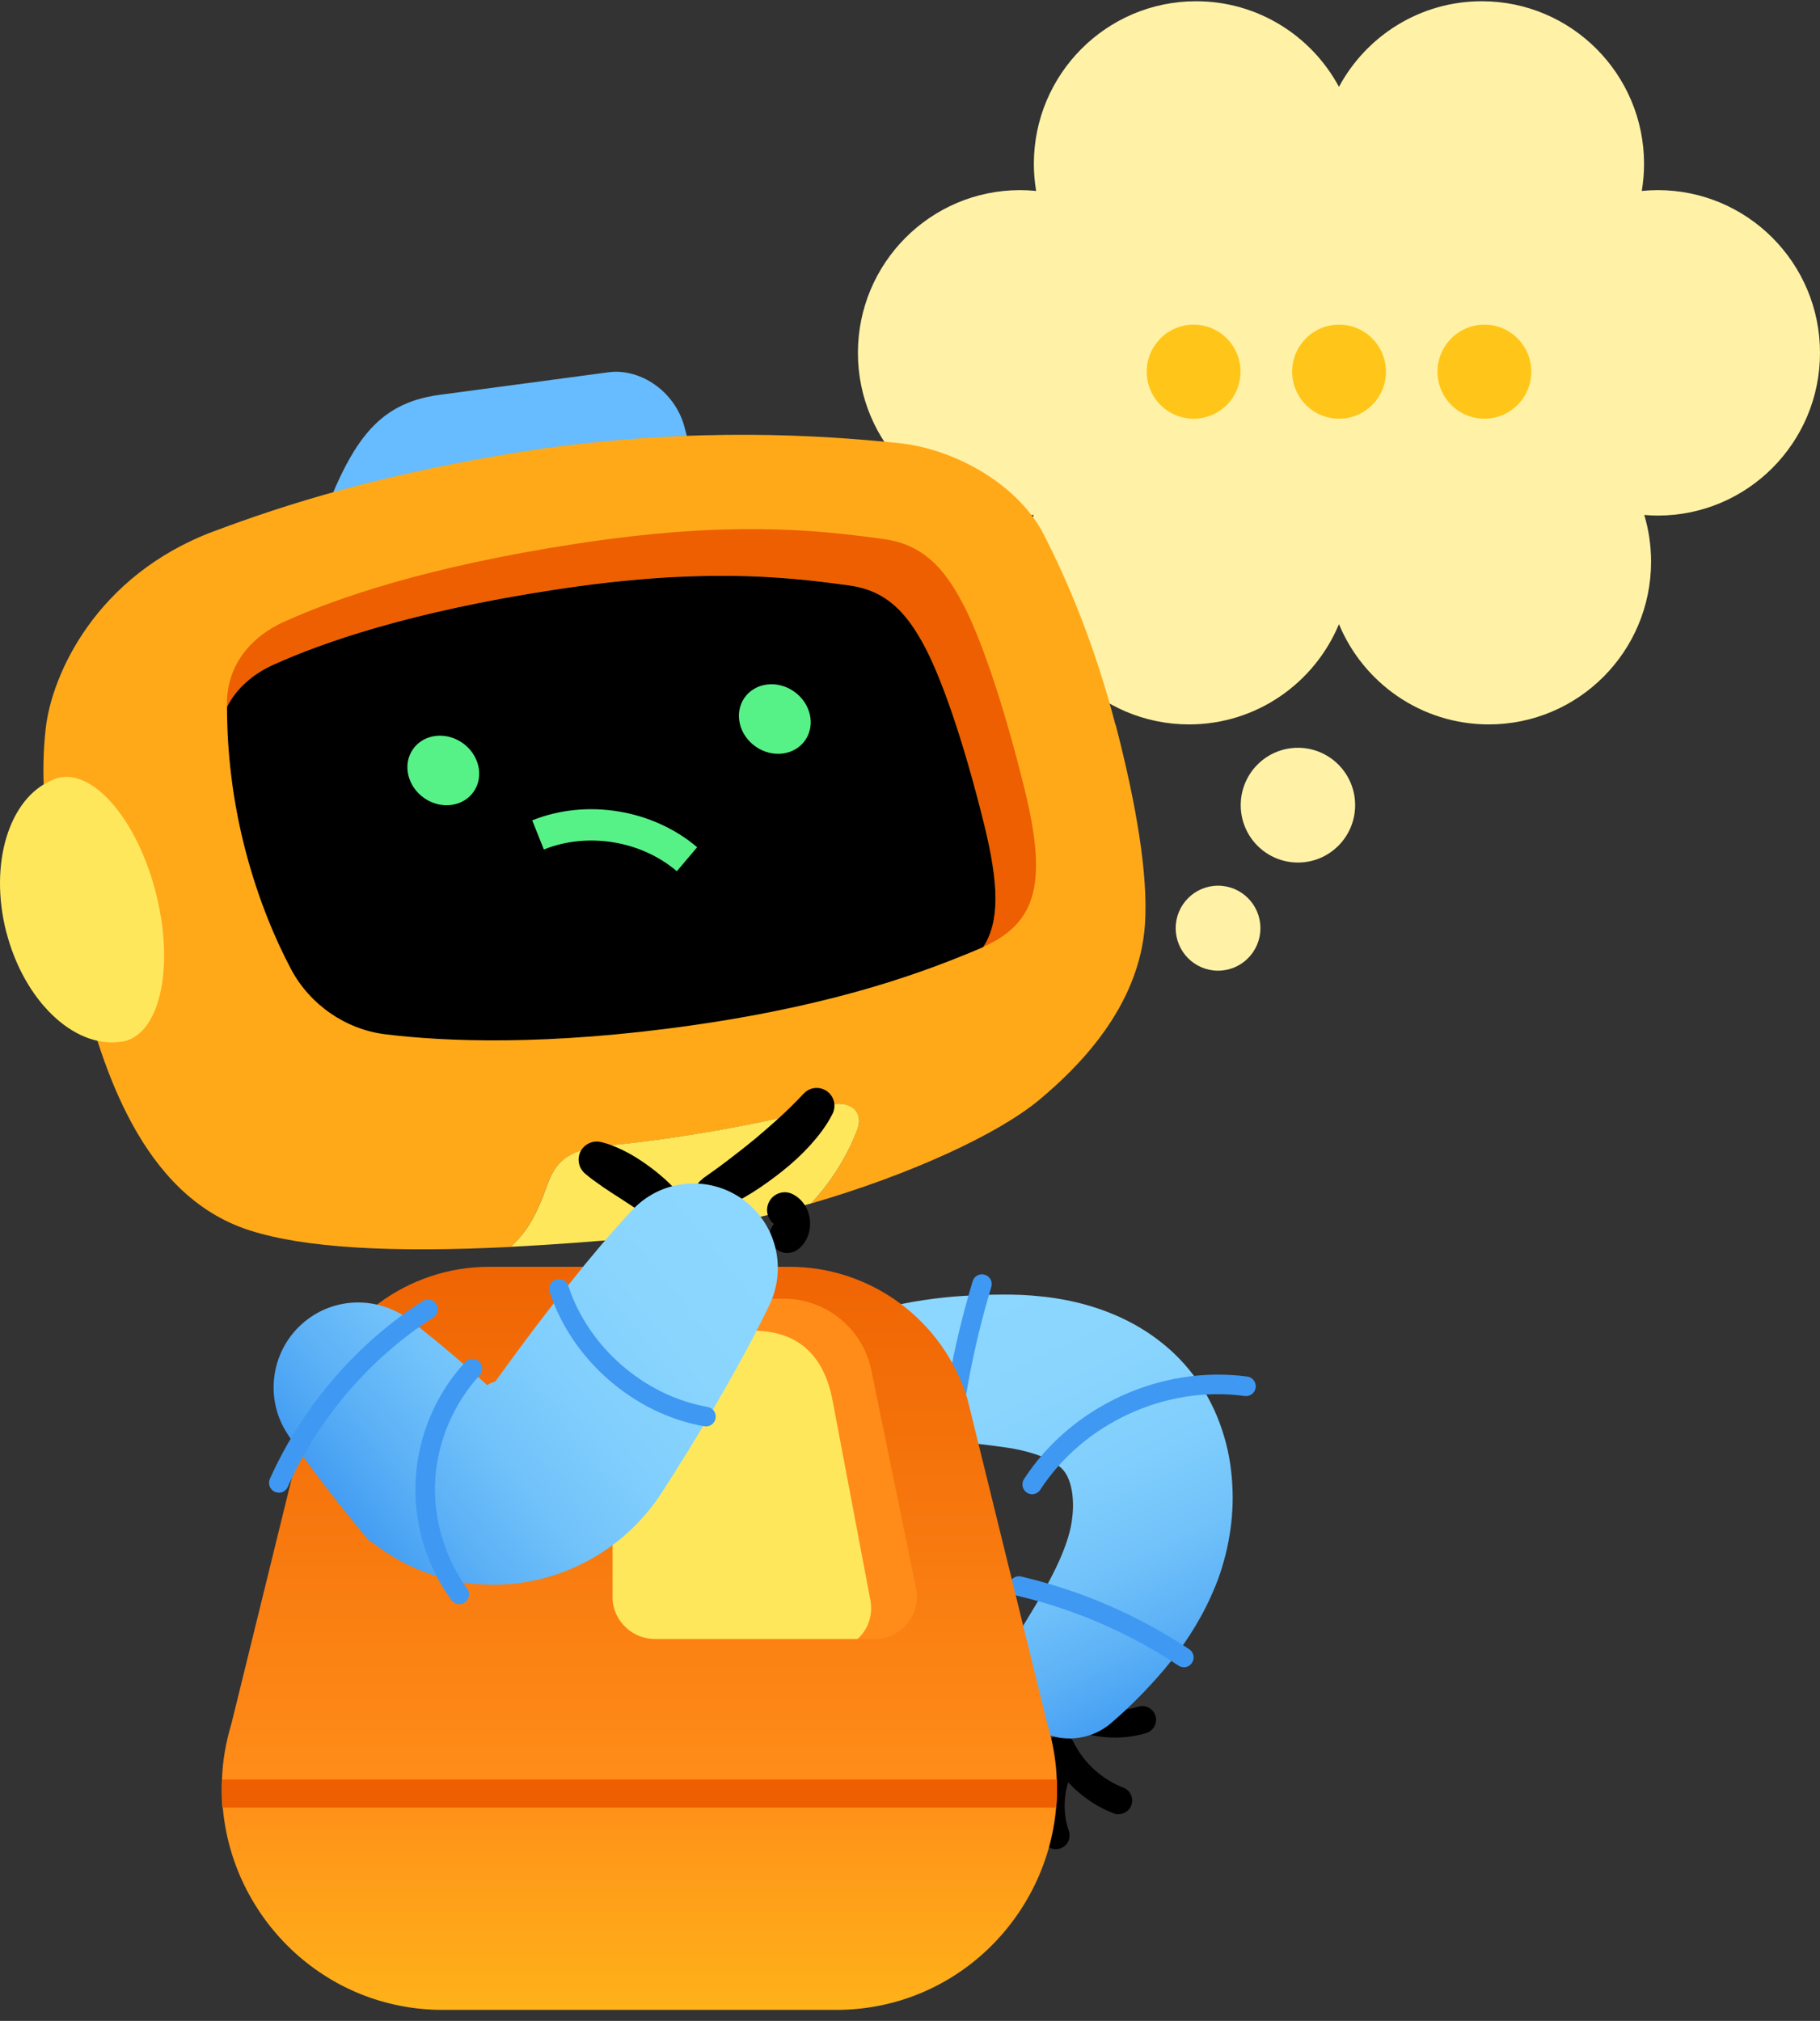 <svg width="145" height="161" viewBox="0 0 145 161" fill="none" xmlns="http://www.w3.org/2000/svg">
<rect x="0" y="0" width="145" height="161" fill="#333333" stroke="none"/>
<path d="M132.074 15.147C131.647 15.147 131.22 15.171 130.801 15.213C130.916 14.512 130.982 13.796 130.982 13.063C130.982 5.905 125.193 0.099 118.057 0.099C113.138 0.099 108.859 2.858 106.675 6.918C104.491 2.858 100.212 0.099 95.294 0.099C88.157 0.099 82.368 5.905 82.368 13.063C82.368 13.796 82.434 14.512 82.549 15.213C82.13 15.171 81.711 15.147 81.276 15.147C74.14 15.147 68.351 20.953 68.351 28.111C68.351 35.268 74.14 41.075 81.276 41.075C81.637 41.075 81.999 41.058 82.352 41.025C81.999 42.203 81.81 43.455 81.81 44.748C81.81 51.906 87.599 57.712 94.735 57.712C100.114 57.712 104.729 54.41 106.675 49.723C108.621 54.418 113.236 57.712 118.615 57.712C125.751 57.712 131.541 51.906 131.541 44.748C131.541 43.455 131.352 42.203 130.999 41.025C131.352 41.058 131.713 41.075 132.074 41.075C139.21 41.075 145 35.268 145 28.111C145 20.953 139.21 15.147 132.074 15.147Z" fill="#FFF2A6"/>
<path d="M84.134 147.324C83.682 147.324 83.263 147.044 83.099 146.591C82.335 144.4 82.549 141.88 83.649 139.846C83.937 139.31 84.602 139.121 85.127 139.409C85.653 139.698 85.85 140.365 85.563 140.892C84.75 142.391 84.594 144.252 85.152 145.867C85.349 146.435 85.054 147.061 84.479 147.259C84.364 147.3 84.241 147.316 84.117 147.316L84.134 147.324Z" fill="black"/>
<path d="M89.11 144.541C88.979 144.541 88.847 144.516 88.724 144.466C86.499 143.61 84.627 141.897 83.567 139.755C83.296 139.212 83.526 138.553 84.06 138.289C84.602 138.026 85.259 138.248 85.522 138.783C86.335 140.431 87.788 141.757 89.496 142.416C90.063 142.63 90.342 143.264 90.129 143.832C89.964 144.269 89.546 144.532 89.11 144.532V144.541Z" fill="black"/>
<path d="M88.823 138.429C87.624 138.429 86.433 138.19 85.341 137.713C84.791 137.474 84.536 136.823 84.774 136.271C85.013 135.719 85.661 135.464 86.212 135.703C87.608 136.312 89.242 136.403 90.695 135.966C91.27 135.793 91.878 136.123 92.058 136.699C92.231 137.276 91.902 137.886 91.327 138.067C90.523 138.314 89.669 138.429 88.823 138.429Z" fill="black"/>
<path d="M68.597 104.808C70.871 103.968 73.039 103.614 75.15 103.375C76.201 103.26 77.236 103.21 78.262 103.169C78.771 103.153 79.28 103.136 79.789 103.136C80.315 103.136 80.75 103.136 81.374 103.161C83.698 103.276 86.195 103.647 88.806 104.75C90.103 105.302 91.426 106.052 92.649 107.048C93.881 108.029 95.006 109.305 95.86 110.689C96.722 112.064 97.305 113.547 97.683 115.005C98.061 116.463 98.2 117.904 98.209 119.304C98.209 120.704 98.044 122.055 97.757 123.365C97.609 124.024 97.428 124.666 97.223 125.3C97.116 125.613 97.001 125.934 96.878 126.239L96.509 127.112C95.482 129.402 94.152 131.338 92.772 132.985C91.376 134.624 89.964 136.041 88.527 137.268C86.375 139.113 83.148 138.857 81.309 136.699C79.863 135.003 79.707 132.631 80.758 130.802V130.786C81.703 129.163 82.655 127.714 83.394 126.322C84.15 124.946 84.733 123.669 85.086 122.508L85.209 122.08C85.234 121.948 85.267 121.825 85.299 121.701C85.349 121.446 85.398 121.19 85.423 120.935C85.488 120.424 85.505 119.922 85.472 119.461C85.423 118.53 85.176 117.838 84.946 117.451C84.741 117.097 84.429 116.759 83.632 116.331C82.852 115.919 81.662 115.548 80.315 115.342C77.112 114.873 73.639 114.568 70.978 114.634L70.477 114.651C67.677 114.725 65.353 112.501 65.287 109.701C65.23 107.468 66.626 105.533 68.605 104.8L68.597 104.808Z" fill="url(#paint0_linear_493_15758)"/>
<path d="M75.38 118.76C75.38 118.76 75.347 118.76 75.331 118.76C74.904 118.728 74.575 118.357 74.608 117.929C74.969 112.558 75.939 107.221 77.491 102.074C77.614 101.662 78.049 101.423 78.46 101.555C78.87 101.678 79.108 102.115 78.977 102.527C77.458 107.567 76.513 112.781 76.16 118.036C76.136 118.448 75.791 118.769 75.38 118.769V118.76Z" fill="#3F99F2"/>
<path d="M82.237 119.041C82.089 119.041 81.941 118.999 81.81 118.917C81.448 118.678 81.35 118.2 81.58 117.838C85.357 112.015 92.51 108.737 99.375 109.668C99.802 109.725 100.097 110.121 100.04 110.549C99.982 110.977 99.588 111.274 99.161 111.216C92.879 110.359 86.343 113.366 82.877 118.686C82.729 118.917 82.475 119.041 82.22 119.041H82.237Z" fill="#3F99F2"/>
<path d="M94.308 132.82C94.16 132.82 94.013 132.779 93.881 132.688C89.94 130.077 85.604 128.199 81.005 127.12C80.586 127.022 80.323 126.602 80.422 126.181C80.521 125.761 80.939 125.498 81.358 125.597C86.138 126.717 90.646 128.669 94.743 131.387C95.105 131.626 95.203 132.112 94.965 132.474C94.817 132.705 94.571 132.828 94.317 132.828L94.308 132.82Z" fill="#3F99F2"/>
<path d="M55.828 38.876L54.522 33.983C53.791 31.249 51.081 29.313 48.47 29.659L35.027 31.455C29.895 32.138 27.891 35.384 25.387 42.17L55.828 38.884V38.876Z" fill="#66BCFF"/>
<path d="M17.019 42.335C22.529 40.268 30.569 37.624 43.1 35.754C55.672 34.016 65.436 34.675 71.554 35.293C76.037 35.746 81.088 38.554 83.157 42.582C85.013 46.198 87.197 51.296 88.872 57.754H88.889C90.564 64.211 91.475 69.754 91.221 73.617C90.778 80.305 85.768 85.139 82.812 87.61C79.544 90.345 72.531 93.582 64.615 95.88C66.249 94.117 67.472 92.116 68.261 90.09C68.934 88.344 67.407 87.685 66.159 88.039L64.721 88.434C60.698 89.538 54.087 90.674 49.94 91.111L47.509 91.366C45.227 91.762 44.258 92.561 43.609 94.364C42.64 97.066 41.958 98.104 40.702 99.339C31.242 99.808 24.262 99.438 19.844 98.005C11.189 95.213 8.134 84.794 6.475 78.41C4.816 72.019 2.845 65.109 3.642 58.033C4.126 53.742 7.649 45.852 17.011 42.335H17.019Z" fill="#FFA919"/>
<path d="M43.617 94.356C44.265 92.552 45.226 91.753 47.517 91.358L49.948 91.103C54.095 90.666 60.705 89.529 64.729 88.426L66.166 88.031C67.414 87.676 68.942 88.335 68.268 90.081C67.48 92.108 66.256 94.109 64.622 95.871C60.081 97.189 55.244 98.194 50.646 98.614C47.074 98.935 43.764 99.174 40.709 99.331C41.966 98.095 42.648 97.058 43.617 94.356Z" fill="#FFE75C"/>
<path d="M22.66 49.525C26.717 47.689 33.968 45.144 45.99 43.307C57.758 41.511 64.688 42.145 70.445 42.953C73.582 43.398 75.249 45.308 76.727 48.125C77.983 50.522 79.765 55.349 81.605 62.778C83.419 70.133 82.738 73.477 78.32 75.445C79.659 73.411 79.576 70.413 78.402 65.677C76.637 58.536 74.928 53.907 73.713 51.601C72.293 48.899 70.691 47.054 67.677 46.634C62.143 45.86 55.491 45.242 44.184 46.972C32.638 48.735 25.682 51.173 21.782 52.944C20.131 53.693 18.825 54.838 18.078 56.304C18.078 56.222 18.078 56.131 18.078 56.04C18.095 53.018 19.934 50.753 22.66 49.517V49.525Z" fill="#ED5F00"/>
<path d="M21.79 52.952C25.69 51.189 32.645 48.743 44.191 46.98C55.491 45.251 62.151 45.868 67.685 46.643C70.699 47.063 72.3 48.908 73.721 51.609C74.928 53.916 76.644 58.544 78.41 65.685C79.576 70.413 79.666 73.419 78.328 75.454C78.254 75.487 78.188 75.52 78.106 75.552C74 77.282 67.127 79.959 55.343 81.656C43.559 83.352 35.372 82.974 30.683 82.397C27.538 82.01 24.688 80.033 23.194 77.225C21.986 74.943 20.599 71.755 19.548 67.728C18.521 63.791 18.086 59.887 18.086 56.312C18.833 54.838 20.147 53.693 21.79 52.952Z" fill="black"/>
<path d="M64.152 58.969C64.992 57.754 64.589 56.015 63.251 55.084C61.913 54.153 60.148 54.383 59.307 55.598C58.467 56.813 58.871 58.552 60.208 59.483C61.546 60.414 63.312 60.184 64.152 58.969Z" fill="#57F287"/>
<path d="M37.74 63.067C38.58 61.852 38.176 60.113 36.839 59.182C35.501 58.251 33.735 58.481 32.895 59.696C32.055 60.911 32.459 62.65 33.796 63.581C35.134 64.511 36.9 64.281 37.74 63.067Z" fill="#57F287"/>
<path d="M0.505 74.276C-0.9 68.807 0.726 63.577 4.151 62.152C4.298 62.086 4.446 62.02 4.602 61.979C4.627 61.979 4.66 61.979 4.684 61.962C4.717 61.954 4.742 61.938 4.775 61.929V61.946C7.567 61.394 10.942 65.413 12.403 71.08C13.865 76.755 12.855 81.952 10.162 82.875V82.891C10.162 82.891 10.096 82.899 10.063 82.907C10.039 82.907 10.022 82.924 9.997 82.932C9.841 82.973 9.685 82.998 9.521 83.006C5.85 83.468 1.917 79.728 0.505 74.259V74.276Z" fill="#FFE75C"/>
<path d="M17.75 144.005C18.505 152.769 25.83 160.124 35.29 160.124H66.602C76.078 160.124 83.387 152.76 84.142 144.005C84.208 143.272 84.233 142.531 84.192 141.773C84.142 140.299 83.888 138.808 83.436 137.317L77.08 111.463C75.175 105.203 69.418 100.921 62.89 100.921H38.986C32.465 100.921 26.701 105.195 24.795 111.463L18.439 137.317C17.988 138.808 17.733 140.299 17.684 141.773C17.643 142.523 17.659 143.264 17.725 144.005H17.75Z" fill="url(#paint1_linear_493_15758)"/>
<path d="M17.75 144.005H84.15C84.216 143.272 84.24 142.531 84.2 141.773H17.708C17.667 142.523 17.684 143.264 17.75 144.005Z" fill="#ED5F00"/>
<path d="M47.526 104.092L47.69 104.339C48.027 104.866 48.289 105.426 48.478 106.019C48.708 106.703 48.815 107.419 48.815 108.16V127.508C48.979 129.254 50.441 130.58 52.182 130.58H69.657C71.8 130.58 73.401 128.611 72.974 126.511L69.418 109.165C68.737 105.854 65.83 103.466 62.447 103.466H47.862C47.542 103.466 47.353 103.82 47.526 104.092Z" fill="#FF8C19"/>
<path d="M48.47 106.011C48.7 106.694 48.806 107.411 48.806 108.152V127.5C48.971 129.246 50.432 130.572 52.173 130.572H68.318C69.131 129.855 69.574 128.702 69.344 127.483L66.339 111.62C65.608 107.666 63.276 106.011 59.974 106.011H48.47Z" fill="#FFE75C"/>
<path d="M52.453 97.453C51.944 97.14 51.459 96.811 50.967 96.489L49.505 95.526C49.012 95.213 48.528 94.9 48.043 94.57C47.567 94.233 47.082 93.903 46.623 93.508L46.598 93.483C45.998 92.964 45.925 92.05 46.442 91.449C46.803 91.029 47.353 90.864 47.862 90.979C48.52 91.127 49.127 91.391 49.718 91.679C50.31 91.976 50.876 92.322 51.41 92.701C51.952 93.079 52.469 93.491 52.962 93.928C53.447 94.373 53.915 94.842 54.325 95.361C54.818 95.979 54.711 96.876 54.095 97.371C53.619 97.749 52.962 97.774 52.469 97.478L52.445 97.461L52.453 97.453Z" fill="black"/>
<path d="M55.975 93.903C56.69 93.401 57.413 92.882 58.119 92.338C58.825 91.803 59.531 91.243 60.213 90.683C60.886 90.106 61.559 89.53 62.192 88.945C62.832 88.36 63.432 87.759 63.982 87.174L64.039 87.116C64.573 86.548 65.468 86.523 66.035 87.059C66.503 87.495 66.602 88.179 66.331 88.731C65.838 89.711 65.197 90.518 64.524 91.267C63.842 92.009 63.111 92.684 62.34 93.294L61.757 93.747L61.165 94.183C60.763 94.472 60.361 94.743 59.942 95.007C59.104 95.526 58.242 96.004 57.314 96.399C56.591 96.704 55.77 96.358 55.466 95.641C55.203 95.015 55.425 94.315 55.951 93.944L55.975 93.928V93.903Z" fill="black"/>
<path d="M62.734 99.825C62.323 99.825 61.913 99.644 61.633 99.298C61.206 98.763 61.231 98.013 61.658 97.511C61.141 97.107 60.952 96.382 61.264 95.765C61.609 95.073 62.455 94.784 63.144 95.13C63.916 95.518 64.433 96.292 64.524 97.198C64.622 98.112 64.278 98.977 63.604 99.512C63.35 99.718 63.038 99.817 62.734 99.817V99.825Z" fill="black"/>
<path d="M32.523 105.08C33.204 105.582 33.861 106.109 34.51 106.637C35.167 107.164 35.799 107.715 36.44 108.251C37.712 109.338 38.952 110.466 40.176 111.603L38.673 110.376C38.846 110.343 38.928 110.277 39.01 110.236C39.084 110.195 39.149 110.162 39.215 110.145C39.281 110.129 39.33 110.104 39.396 110.079C39.412 110.071 39.429 110.063 39.445 110.046C39.453 110.046 39.462 110.038 39.47 110.03H39.478C39.478 110.03 39.478 110.03 39.511 109.989L39.65 109.799L40.767 108.267C42.262 106.225 43.789 104.207 45.39 102.238C46.967 100.253 48.601 98.309 50.342 96.432C52.871 93.705 57.117 93.557 59.835 96.094C62.036 98.153 62.545 101.349 61.313 103.935C60.205 106.241 58.997 108.481 57.733 110.672C56.485 112.88 55.171 115.046 53.824 117.187L52.806 118.785L52.674 118.983L52.444 119.329C52.272 119.584 52.091 119.823 51.902 120.07C51.525 120.556 51.114 121.009 50.687 121.454C48.963 123.216 46.811 124.567 44.495 125.374C43.337 125.778 42.13 126.041 40.915 126.173C39.691 126.289 38.46 126.28 37.244 126.116C34.814 125.794 32.457 124.864 30.494 123.488L29.361 122.697L29 122.261C27.932 120.976 26.881 119.675 25.863 118.34C25.362 117.665 24.845 117.006 24.352 116.323C23.859 115.639 23.366 114.955 22.907 114.247C20.862 111.125 21.724 106.933 24.836 104.874C27.259 103.276 30.33 103.457 32.539 105.08H32.523Z" fill="url(#paint2_linear_493_15758)"/>
<path d="M22.217 118.917C22.11 118.917 22.003 118.892 21.896 118.851C21.502 118.678 21.33 118.209 21.502 117.821C24.073 112.072 28.392 107.04 33.68 103.647C34.042 103.416 34.526 103.523 34.756 103.886C34.986 104.248 34.879 104.734 34.518 104.964C29.484 108.193 25.362 112.987 22.923 118.464C22.791 118.752 22.512 118.925 22.209 118.925L22.217 118.917Z" fill="#3F99F2"/>
<path d="M36.595 127.804C36.357 127.804 36.119 127.689 35.963 127.483C33.927 124.691 32.916 121.248 33.122 117.797C33.327 114.346 34.723 111.043 37.072 108.506C37.367 108.193 37.86 108.168 38.172 108.465C38.484 108.761 38.509 109.256 38.213 109.569C36.144 111.809 34.855 114.84 34.674 117.887C34.493 120.935 35.421 124.098 37.219 126.56C37.474 126.906 37.4 127.4 37.047 127.656C36.907 127.755 36.743 127.804 36.587 127.804H36.595Z" fill="#3F99F2"/>
<path d="M56.239 113.637C56.198 113.637 56.148 113.637 56.108 113.629C50.507 112.649 45.555 108.341 43.79 102.922C43.658 102.51 43.88 102.074 44.291 101.934C44.701 101.802 45.136 102.024 45.276 102.436C46.869 107.32 51.328 111.199 56.379 112.089C56.806 112.163 57.085 112.567 57.011 112.995C56.945 113.374 56.617 113.646 56.247 113.646L56.239 113.637Z" fill="#3F99F2"/>
<path d="M53.923 69.408C51.065 66.97 46.803 66.278 43.33 67.678L42.402 65.356C46.721 63.618 52.002 64.483 55.541 67.497L53.923 69.408Z" fill="#57F287"/>
<path d="M103.407 68.716C105.924 68.716 107.964 66.67 107.964 64.145C107.964 61.62 105.924 59.574 103.407 59.574C100.89 59.574 98.849 61.62 98.849 64.145C98.849 66.67 100.89 68.716 103.407 68.716Z" fill="#FFF2A6"/>
<path d="M97.043 77.332C98.906 77.332 100.418 75.816 100.418 73.946C100.418 72.077 98.906 70.561 97.043 70.561C95.178 70.561 93.668 72.077 93.668 73.946C93.668 75.816 95.178 77.332 97.043 77.332Z" fill="#FFF2A6"/>
<path d="M95.097 33.357C97.16 33.357 98.833 31.68 98.833 29.61C98.833 27.54 97.16 25.862 95.097 25.862C93.033 25.862 91.36 27.54 91.36 29.61C91.36 31.68 93.033 33.357 95.097 33.357Z" fill="#FFC619"/>
<path d="M106.683 33.357C108.746 33.357 110.419 31.68 110.419 29.61C110.419 27.54 108.746 25.862 106.683 25.862C104.619 25.862 102.946 27.54 102.946 29.61C102.946 31.68 104.619 33.357 106.683 33.357Z" fill="#FFC619"/>
<path d="M118.262 33.357C120.325 33.357 121.998 31.68 121.998 29.61C121.998 27.54 120.325 25.862 118.262 25.862C116.198 25.862 114.525 27.54 114.525 29.61C114.525 31.68 116.198 33.357 118.262 33.357Z" fill="#FFC619"/>
<defs>
<linearGradient id="paint0_linear_493_15758" x1="93.355" y1="136.93" x2="75.243" y2="99.901" gradientUnits="userSpaceOnUse">
<stop stop-color="#3F99F2"/>
<stop offset="0.01" stop-color="#419BF2"/>
<stop offset="0.16" stop-color="#5CB1F6"/>
<stop offset="0.31" stop-color="#71C2FA"/>
<stop offset="0.48" stop-color="#80CEFD"/>
<stop offset="0.69" stop-color="#89D5FE"/>
<stop offset="1" stop-color="#8CD8FF"/>
</linearGradient>
<linearGradient id="paint1_linear_493_15758" x1="50.95" y1="186.941" x2="50.95" y2="76.706" gradientUnits="userSpaceOnUse">
<stop offset="0.12" stop-color="#FFC619"/>
<stop offset="0.2" stop-color="#FFBB19"/>
<stop offset="0.33" stop-color="#FF9F19"/>
<stop offset="0.41" stop-color="#FF8C19"/>
<stop offset="0.83" stop-color="#ED5F00"/>
</linearGradient>
<linearGradient id="paint2_linear_493_15758" x1="27.168" y1="121.8" x2="61.344" y2="94.209" gradientUnits="userSpaceOnUse">
<stop stop-color="#3F99F2"/>
<stop offset="0.01" stop-color="#419BF2"/>
<stop offset="0.16" stop-color="#5CB1F6"/>
<stop offset="0.31" stop-color="#71C2FA"/>
<stop offset="0.48" stop-color="#80CEFD"/>
<stop offset="0.69" stop-color="#89D5FE"/>
<stop offset="1" stop-color="#8CD8FF"/>
</linearGradient>
</defs>
</svg>
